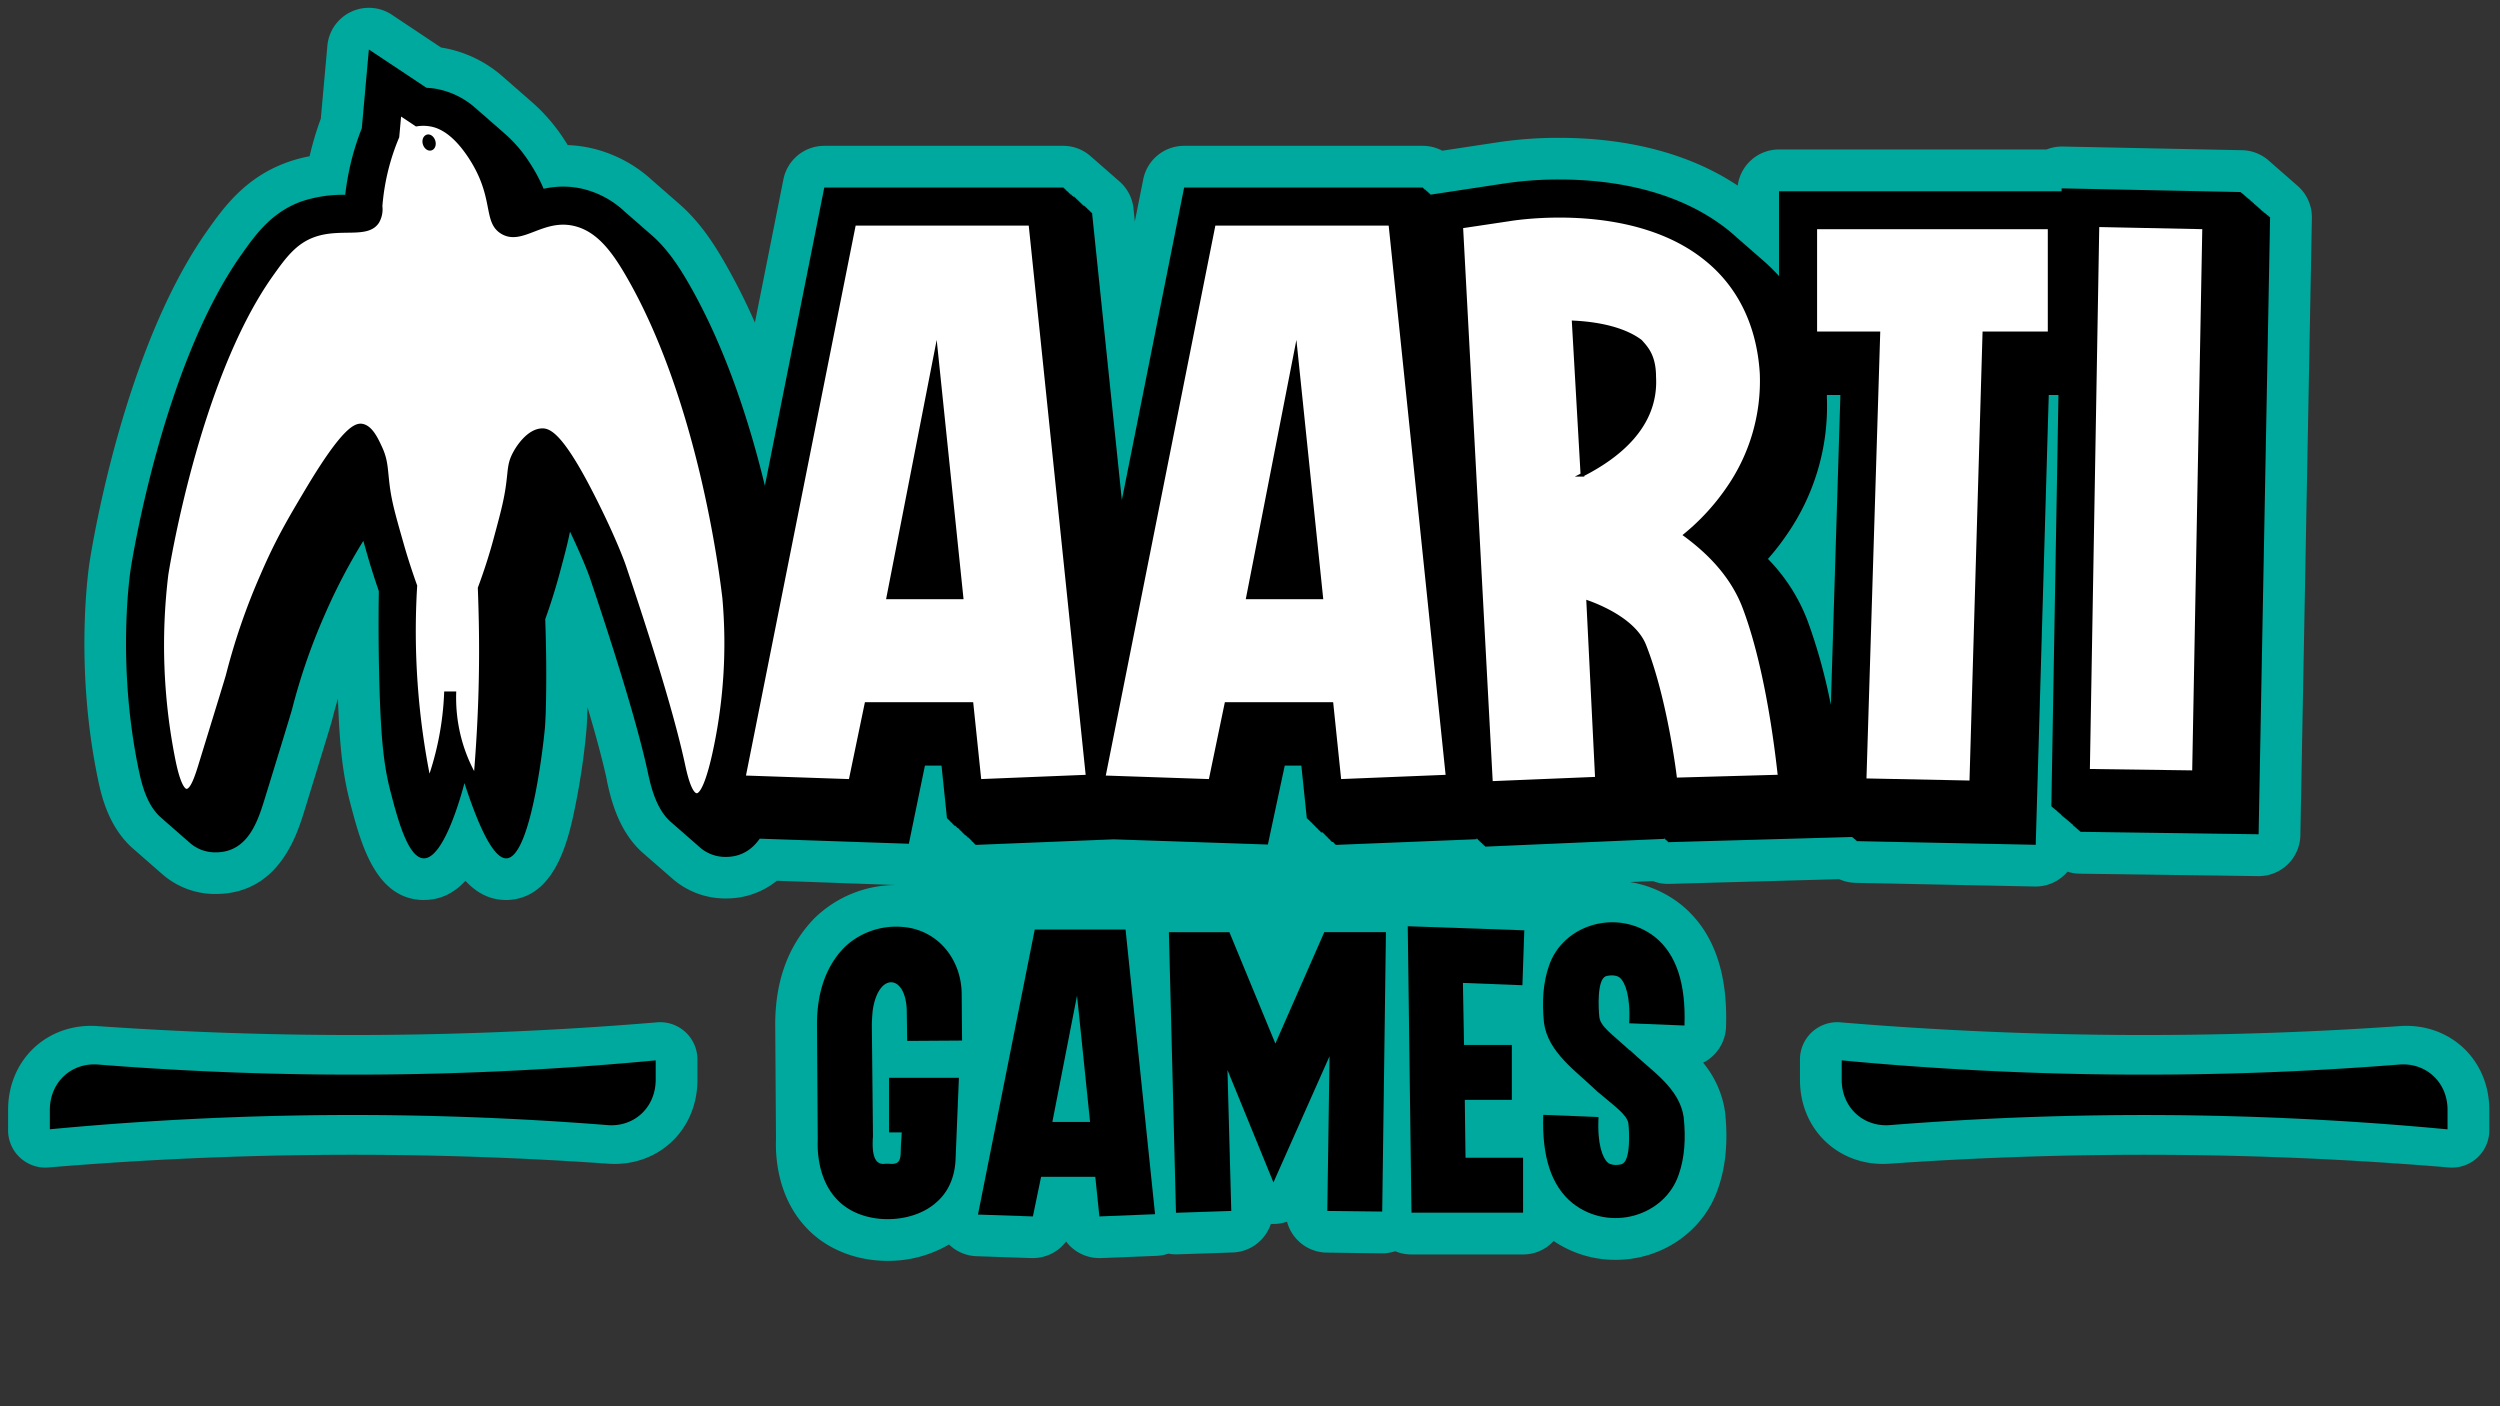 <svg xmlns="http://www.w3.org/2000/svg" viewBox="0 0 960 540"><rect x="0" y="0" width="960" height="540" fill="#333333" stroke="none"/><defs><style>.cls-1{fill:#00a99d;}.cls-2{fill:#fff;stroke:#000;stroke-miterlimit:10;stroke-width:1.39px;}</style></defs><title>maarti-games</title><g id="Subtitle"><g id="Lines"><path class="cls-1" d="M726.19,446.81c-19.28,1.7-35-12.41-35-32.14v-7.46a14.33,14.33,0,0,1,16-14.59,1405.08,1405.08,0,0,0,213.7,1.45c19.29-1.7,35,12.41,35,32.14v7.46a14.33,14.33,0,0,1-16,14.59A1405.08,1405.08,0,0,0,726.19,446.81Z"/><path class="cls-1" d="M19.11,448.26a14.33,14.33,0,0,1-16-14.59v-7.46c0-19.73,15.66-33.84,35-32.14a1405.08,1405.08,0,0,0,213.7-1.45,14.33,14.33,0,0,1,16,14.59v7.46c0,19.73-15.67,33.84-34.95,32.14A1405.08,1405.08,0,0,0,19.11,448.26Z"/><path class="cls-1" d="M344.15,339.85a44.79,44.79,0,0,0-31,12.37l-.46.45c-10.09,10.4-15.14,24.34-15,41.38l.29,43.36c-.26,6.79.55,22.69,12.12,34.52,7.48,7.78,18.68,12.24,30.74,12.24a46.2,46.2,0,0,0,23.58-6.29,15.94,15.94,0,0,0,10.56,4.5l21.09.72h.55a16,16,0,0,0,12.76-6.36,16,16,0,0,0,12.76,6.36h.66l21.37-.86a16.3,16.3,0,0,0,4.46-.84,15.89,15.89,0,0,0,2.93.27h.54l21.24-.72A16,16,0,0,0,488,470c.26,0,.52,0,.79,0H489a16,16,0,0,0,5.22-.87A16,16,0,0,0,509.46,481l21.31.28a16.14,16.14,0,0,0,5-.81,16,16,0,0,0,6.2,1.24h42.9a15.91,15.91,0,0,0,11.74-5.16,42.17,42.17,0,0,0,23.73,7.23h0c18.11,0,34-11.13,39.5-27.69,2.86-8.26,3.74-17.88,2.63-28.61l-.06-.55A38.09,38.09,0,0,0,654,408.08a15.58,15.58,0,0,0,3.67-2.55,16,16,0,0,0,5.12-11.16c.75-21.34-5.06-37.16-17.28-47l-.21-.17a42.27,42.27,0,0,0-19.46-8.5l8.88-.36a16,16,0,0,0,5.76,1.07H641l65.26-1.81a15.89,15.89,0,0,0,6.25,1.41l68.83,1.41h.33a16,16,0,0,0,12.25-5.7,16,16,0,0,0,4.69.77l68.73.94a16,16,0,0,0,16-15.7l4.42-237a16,16,0,0,0-5.62-12.48l-10.84-9.49a15.92,15.92,0,0,0-10.35-4.08l-68.83-1.41h-.32a16.09,16.09,0,0,0-5.88,1.12H683.14a16,16,0,0,0-15.86,13.88c-22.51-15-49.19-18.34-68.45-18.34a156.13,156.13,0,0,0-24,1.76l-21,3.18A15.92,15.92,0,0,0,546.38,56H454.7A16,16,0,0,0,439,68.87l-3.23,16.2-.51-5a16,16,0,0,0-5.54-10.53l-10.84-9.48A15.91,15.91,0,0,0,408.21,56H316.52a16,16,0,0,0-15.69,12.87l-10.95,55a236.69,236.69,0,0,0-12-23.74c-3.75-6.45-9-14.72-16.75-21.56l-4.39-3.83-.33-.29-.62-.55.09.08-1.31-1.14-4.33-3.79A51.54,51.54,0,0,0,227.52,57a48.45,48.45,0,0,0-9.5-1.28c-.41-.68-.84-1.35-1.27-2a68.38,68.38,0,0,0-12.92-14.89l-10.19-8.91c-.09-.09-.59-.52-.75-.66a46.9,46.9,0,0,0-22.74-10.89l-.78-.12L150.49,5.67a16,16,0,0,0-24.78,11.9l-2.52,28A116.07,116.07,0,0,0,118.89,60a55.07,55.07,0,0,0-8.24,2.2C94.13,68,85.73,79.91,79.59,88.59,47.86,133.48,35.65,207.75,34.37,216.07c-.25,1.57-5.84,38.88,3.09,82.39,1.28,6.27,3.95,19.26,14.14,27.84l10.88,9.52a30.79,30.79,0,0,0,19.29,7.46l1,0c24.31,0,31.26-22.65,34.24-32.32,9.84-32.05,10.16-33.1,10.53-34.57.71-2.83,1.46-5.53,2.23-8.11.66,19.11,1.93,29.48,4.78,40.31,4,15.24,9.53,36.13,27.25,37l.93,0h0c6.11,0,11.37-2.37,16-7.36,4.2,4.57,9.26,7.37,15.61,7.37.58,0,1.16,0,1.74-.08,18-1.65,22.61-24.88,25.1-37.36a269.38,269.38,0,0,0,4.08-28.64c.14-2.36.24-4.76.24-4.76,0-1,.07-2,.1-3.24,3.38,11.41,5.88,20.8,7.46,28.09l0,.25c1.35,6.2,4.14,19.08,13.74,27.6L257.75,337a30.82,30.82,0,0,0,20.38,8h.65a30.82,30.82,0,0,0,19.54-6.79Z"/><g id="RightLine"><path d="M939.86,433.67A1236.39,1236.39,0,0,0,726.21,432c-10.48,1.07-19-6.59-19-17.36v-7.46a1236.39,1236.39,0,0,0,213.65,1.64c10.48-1.07,19,6.59,19,17.36Z"/></g><g id="LeftLine"><path d="M232.79,432a1236.39,1236.39,0,0,0-213.65,1.64v-7.46c0-10.77,8.49-18.43,19-17.36a1236.39,1236.39,0,0,0,213.65-1.64v7.46C251.76,425.44,243.27,433.1,232.79,432Z"/></g></g><g id="Games"><path d="M335.08,388.35c-.14,1.72-.29,3.58-.29,5.59l.43,42.32c-.43,6,.15,11.34,4.74,10.62h1.43c5.17.57,4.3-2.87,4.59-7.46l.29-4.59h-4.88V413.88h26.83l-1.29,31.57c-.43,8.32-4,13.34-7.32,16.21-9.47,8.61-28.55,9-38-.86-7.89-8-7.74-20.09-7.6-23.1l-.29-43.76c-.14-16.35,5.74-25.25,10.48-30.13a28.74,28.74,0,0,1,22.09-7.89c13.48.86,23,12.2,23,26l.15,17.65-21.09.14-.15-11.05C348.13,373.86,337.09,373,335.08,388.35Z"/><path d="M418.58,430.81l-5-48.49-9.47,48.49Zm13.63-73.88,11.33,109.32-21.38.86-1.57-15.21H399.78l-3.15,15.21-21.09-.72,21.8-109.46Z"/><path d="M508.53,357.93H532.2l-1.43,107.31L509.68,465l.86-59.4L489,454.05l-17.65-43.18L472.81,465l-21.24.71-2.72-107.74h23.24l17.65,42.75Z"/><path d="M561.76,377.44l.43,23.82h18.36v21.09H562.48l.28,22.23h22.1v21.09H542l-1.43-110,44.76,1.57-.72,21.09Z"/><path d="M613.41,419.19c-8.32-8-18.94-15.06-20.52-26.4-.86-8.32-.28-15.63,1.87-21.8,5.31-16.07,26.4-22.38,40.74-11.19,8.18,6.6,11.91,17.79,11.34,34l-21.24-.86c.58-10.48-1.58-15.78-3.58-17.5-1.3-1.15-4-1-5.31-.58-3.59,1.15-2.87,12.91-2.58,15.49.28,3.74,4.73,6.6,11.62,12.92h.14c8.32,8,19.08,14.49,20.66,25.82.86,8.32.29,15.64-1.87,21.81-5.3,16.07-26.39,22.38-40.74,11.19-8.18-6.6-11.91-17.79-11.33-34l21.23.86c-.57,10.47,1.58,15.78,3.58,17.5,1.3,1.15,4,1,5.31.57,3.59-1.14,2.87-12.91,2.59-15.49C624.89,428.09,620,424.79,613.41,419.19Z"/></g></g><g id="Maarti"><g id="MaartiOutline"><path d="M162.61,329.6c7.93.37,14.81-25.34,15.73-28.89,7.83,24.07,13,29.19,16.31,28.89,9.62-.89,14.47-47.62,14.67-51,.13-2.2.22-4.45.22-4.45.05-1.37.1-3,.13-4.81.19-10.47.08-21.08-.3-31.56,2.08-5.79,3.92-11.66,5.5-17.5,1.82-6.78,3.11-11.56,4-16.13,5.33,11.16,7.56,17.52,7.56,17.52,11.32,33.59,18.81,58.69,22.26,74.6l.05.22c1.11,5.1,3.05,14,8.78,19.08l.31.27.31.27.31.27.31.27.31.27.31.27.31.27.31.27a4,4,0,0,0,.31.27l.31.28.31.27.31.27.3.27.32.27.3.27.31.27.31.27.31.27.31.27c.1.1.21.18.31.27s.21.18.31.27.21.18.31.27l.31.28.31.27.31.27.31.27.31.27.31.27.31.27.31.27.31.27a4,4,0,0,0,.31.27,4191431244727.61,4191431244727.61,0,0,0,.62.54l.31.28a14.84,14.84,0,0,0,10.07,4h.31c6,0,10.11-2.92,13-7L349,324,355.17,294h6.37l2.1,20.29h.28l0,.28h.28l0,.28h.28l0,.28h.28l0,.28h.28l0,.28h.28l0,.29.28,0,0,.29h.28l0,.28h.28l0,.28h.28l0,.28H367l0,.28h.28l0,.28h.28l0,.28H368l0,.28h.28l0,.28h.28l0,.28h.29l0,.28h.28l0,.29.28,0,0,.29h.28l0,.28h.28l0,.28h.28l0,.28h.28l0,.28H371l0,.28h.28l0,.28h.28l0,.28H372l0,.28h.28l0,.28h.28l0,.29.28,0,0,.29.28,0,0,.29h.28l0,.28h.28l0,.28h.28l0,.28h.28l0,.28h.28l0,.28,53.11-2.14,59.23,2L493.34,294h6.37l2.11,20.29h.28l0,.28h.28l0,.28h.28l0,.28H503l0,.28h.29l0,.28h.28l0,.29.28,0,0,.29h.28l0,.28h.28l0,.28h.28l0,.28h.28l0,.28h.28l0,.28h.28l0,.28h.28l0,.28h.28l0,.28h.28l0,.28h.28l0,.28h.28l0,.29.28,0,0,.29H508l0,.28h.28l0,.28h.28l0,.28h.28l0,.28h.28l0,.28h.28l0,.28h.28l0,.28h.28l0,.28h.28l0,.28h.28l0,.29.28,0,0,.29.28,0,0,.29h.28l0,.28H512l0,.28h.28l0,.28h.28l0,.28h.28l0,.28,54.14-2.18V322h.29l0,.29.29,0v.29l.3,0v.29h.3v.28h.3v.28h.3v.28h.3v.28h.3v.28h.3v.28h.3v.28h.3v.28L639,322.13v-.37h0V322h.31v.28h.31v.28h.31v.28h.31v.28h.31v.28l70.74-2v.2h.32v.26h.32v.26h.32v.27h.32v.27h.32V323l68.83,1.4,5-172.72h3.72l-2.73,158H788V310h.32v.26h.32v.26h.32v.26h.31v.26h.31v.27h.31v.27h.31v.27h.31v.27h.31v.27h.31v.27h.31V313h.31v.26H792v.26h.31v.26h.31V314h.31v.26h.32v.27h.32v.27h.32v.27h.32v.27h.32v.27h.32v.27h.32v.27h.32v.26h.31v.26H796V317h.31v.26h.31v.27h.31v.27h.31v.27h.31v.27h.31v.27h.31v.27h.31v.27h.31v.27l68.51.94,4.41-237h-.31v-.26h-.31v-.27h-.32v-.27h-.32v-.27h-.32v-.27h-.32V81.8h-.32v-.27h-.32v-.26h-.32V81h-.32v-.26h-.32v-.26H868v-.26h-.31v-.26h-.31v-.27h-.31v-.27h-.31v-.27h-.31v-.27h-.31v-.27h-.31v-.26h-.31V78h-.31v-.26h-.31v-.26h-.31V77.2h-.31v-.26H864v-.26h-.32v-.27h-.32v-.27H863v-.27h-.32v-.27h-.32V75.3h-.32V75h-.32v-.26h-.32v-.26h-.32v-.26h-.31V74h-.31v-.26l-68.82-1.41,0,1.12H683.14V106a70.37,70.37,0,0,0-5.63-5.56l-.28-.24-.31-.27-.31-.27-.31-.27-.3-.27-.32-.27c-.1-.1-.2-.18-.3-.27l-.31-.28c-.1-.09-.21-.17-.31-.27l-.31-.27-.31-.27-.31-.27-.31-.27-.31-.27-.31-.27-.31-.27-.31-.27-.31-.27c-.1-.1-.21-.18-.31-.27l-.31-.28c-.1-.09-.21-.17-.31-.27l-.31-.27-.31-.27-.31-.27-.31-.27-.31-.27-.3-.27-.31-.27-.31-.27-.31-.27c-.1-.1-.21-.18-.31-.27l-.31-.28-.31-.27-.2-.17c-1-.89-2-1.77-3-2.61C644,72.37,617.51,68.93,598.83,68.93a139.19,139.19,0,0,0-21.5,1.57l-27.85,4.22h-.28l0-.28h-.28l0-.27h-.28l0-.27h-.28l0-.27H548l0-.27h-.28l0-.27h-.28l0-.27H547l0-.27h-.28l0-.27h-.28l0-.27H454.7L430.79,192,419.35,81.75h-.28l0-.27h-.28l0-.27h-.28l0-.28h-.28l0-.27h-.28l0-.27h-.28l0-.27h-.28l0-.27h-.28l0-.27h-.29l0-.27h-.29l0-.27H416l0-.27h-.28l0-.27h-.28l0-.27h-.28l0-.27h-.28l0-.28h-.28l0-.27h-.28l0-.27h-.28l0-.27h-.28l0-.27h-.28l0-.27h-.28l0-.27h-.28l0-.27h-.28l0-.27H412l0-.27h-.28l0-.27h-.28l0-.27H411l0-.28h-.28l0-.27h-.28l0-.27h-.28l0-.27h-.29l0-.27h-.29l0-.27h-.29l0-.27h-.28l0-.27h-.28l0-.27h-.28l0-.27H316.52L293.71,186.52c-6-24.86-15.42-53.89-29.64-78.34-3.62-6.21-7.91-12.64-13.58-17.66l-.31-.27c-.1-.1-.21-.18-.31-.27l-.31-.28c-.1-.09-.21-.17-.31-.27l-.31-.27-.31-.27-.31-.27-.31-.27-.31-.27-.31-.27-.31-.27-.31-.27-.3-.27-.32-.27-.3-.28-.31-.27-.31-.27-.31-.27-.31-.27-.31-.27-.31-.27-.31-.27-.31-.27-.31-.27-.31-.27c-.1-.1-.21-.18-.31-.27l-.31-.28-.31-.27-.31-.27-.31-.27-.31-.27-.31-.27-.31-.27-.31-.27-.31-.27a35.5,35.5,0,0,0-15.81-8.5,32.94,32.94,0,0,0-7.59-.89,35.47,35.47,0,0,0-7.5.84,62.92,62.92,0,0,0-5.39-10.06,51.68,51.68,0,0,0-10-11.52l-.3-.27-.31-.27-.31-.27-.31-.27-.31-.27-.31-.28a4,4,0,0,1-.31-.27l-.31-.27-.31-.27-.31-.27-.31-.27-.31-.27-.31-.27a4,4,0,0,0-.31-.27,4,4,0,0,0-.31-.27,4,4,0,0,0-.31-.27,4,4,0,0,0-.31-.27l-.31-.28-.31-.27-.31-.27-.31-.27-.3-.27-.31-.27-.31-.27-.31-.27-.31-.27L185,43.6l-.31-.27-.31-.27-.31-.28a4,4,0,0,1-.31-.27l-.31-.27-.31-.27-.31-.27-.31-.27a31.11,31.11,0,0,0-15.08-7.33,29.66,29.66,0,0,0-3.66-.38L141.64,19l-2.71,30.24a99.15,99.15,0,0,0-4.8,15.91c-.67,3.17-1.2,6.4-1.56,9.65A50.65,50.65,0,0,0,116,77.26C104.26,81.41,98.1,90.13,92.65,97.83c-30.11,42.61-42,117.52-42.47,120.69-.23,1.45-5.41,36,3,76.72,1,4.7,2.86,13.95,8.91,18.93l.31.28.31.27L63,315l.3.27.32.27.3.27.31.27.31.27.31.27.31.27.31.27.31.27c.11.09.2.19.31.27l.31.28.31.27.31.27.31.27.31.27.31.27.31.27.31.27.31.27a4191431244751.19,4191431244751.19,0,0,1,.62.54l.31.28.31.27.3.27.32.27.3.27.31.27.31.27.31.27.31.27.31.27.31.27a14.67,14.67,0,0,0,9.45,3.64h.5c12.48,0,16.22-12.15,18.94-21,9-29.22,10-32.69,10.32-33.78a232.56,232.56,0,0,1,12.65-36.59,221.71,221.71,0,0,1,14.76-28.24c.42,1.48.86,3.05,1.35,4.76,1.38,4.84,2.92,9.72,4.6,14.53-.21,13.67-.05,25.14.16,33.65.6,24.33,1.9,34.14,4.47,43.91S156.61,329.31,162.61,329.6Zm531.66-90.78a68.49,68.49,0,0,0-15.38-24.19,93.77,93.77,0,0,0,7.09-9.1,86.43,86.43,0,0,0,15.54-52.94l0-.39c0-.18,0-.35,0-.53h5.19l-3.67,119A211.83,211.83,0,0,0,694.27,238.82Z"/></g><g id="MaartiWhite"><path class="cls-2" d="M240.89,105.44c-5.2-8.93-11.09-17.18-20.25-19.34-12.4-2.93-20.27,7.81-27.94,3C186,84.88,190.63,75.7,180.55,60.3c-6.59-10.08-12.39-12-15.38-12.46a15.8,15.8,0,0,0-5.27,0q-3.22-2.16-6.47-4.3l-.81,9a85.81,85.81,0,0,0-6.48,26.65,9.5,9.5,0,0,1-1.22,6c-3.86,5.91-14.16,1.57-24.29,5.16-7.41,2.61-11.57,8.36-16.6,15.47C75.45,146.29,63.94,220.65,63.94,220.65a225.13,225.13,0,0,0,2.84,71.79C69,303.09,71,303.6,71.63,303.62c2.17.07,4-5.64,5.67-11.18,6.61-21.49,9.91-32.24,10.13-33.1a246.39,246.39,0,0,1,13.36-38.69c5.71-13.27,10.57-21.43,17-32.24,14.45-24.26,19-25.49,21.46-24.93,3.29.74,5.37,5.29,6.89,8.59,2.25,4.93,2,8.09,2.83,14.62.82,6.32,2.3,11.52,5.27,21.92,1.18,4.18,2.9,9.78,5.26,16.34a287.43,287.43,0,0,0,5.26,74.8,114.47,114.47,0,0,0,6.48-33.53h3.24a62,62,0,0,0,1.62,15.9,60.24,60.24,0,0,0,6.48,16.34c1-12.21,1.78-25.28,2-39.12.21-11.75,0-22.95-.4-33.53,2.84-7.62,4.78-14.11,6.07-18.92,2.71-10,4.06-15.07,4.86-21.49.63-5,.52-7.11,2-10.32,1.77-3.76,6-9.65,10.93-9.88,2.67-.13,7.4,1.32,19.43,24.93,8.77,17.19,12.15,27.08,12.15,27.08,13.5,40.06,19.74,62.58,22.68,76.09.66,3.07,2.53,12,5.26,12,.88,0,3.24-.86,6.48-15a196.72,196.72,0,0,0,4.05-60.61C276.85,219,268.37,152.67,240.89,105.44ZM165.6,57.05c-.91.37-2-.35-2.48-1.62s-.09-2.59.82-3,2,.35,2.48,1.62S166.51,56.68,165.6,57.05Z"/><path class="cls-2" d="M328,85.93,285.61,298.48l40.95,1.4,6.13-29.53h40.39l3.07,29.53,41.51-1.68-22-212.27Zm13.1,143.46,18.38-94.16,9.75,94.16Z"/><path class="cls-2" d="M466.13,85.93,423.78,298.48l41,1.4,6.13-29.53h40.4l3.06,29.53,41.51-1.68-22-212.27Zm13.09,143.46,18.39-94.16,9.75,94.16Z"/><path class="cls-2" d="M647.2,205.44a85.77,85.77,0,0,0,16.16-17.55,72.34,72.34,0,0,0,13.09-44.58c-1.11-17.83-8.08-33.15-21.17-43.73C628,77.29,584.52,83.42,579.51,84.25L561.12,87l11.42,213.67L613.22,299l-3.35-67.69c6.13,2.22,18.39,7.8,21.73,17,8.08,20.61,11.7,50.42,11.7,51l40.12-1.12c-.28-1.39-3.62-38.16-13.37-64.35C665.87,222.43,657.79,213.24,647.2,205.44Zm-39.56-23.13-3.34-58.5c11.14.56,20.06,3.07,25.63,7.25,2.23,2.5,5.29,5.57,5.29,13.65C636.34,163.93,620.74,175.63,607.64,182.31Z"/><polygon class="cls-2" points="697.07 127.99 721.3 127.99 716.01 299.6 756.96 300.43 761.98 127.99 787.05 127.99 787.05 87.32 697.07 87.32 697.07 127.99"/><polygon class="cls-2" points="805.43 86.48 801.81 295.98 842.49 296.53 846.38 87.32 805.43 86.48"/></g></g></svg>